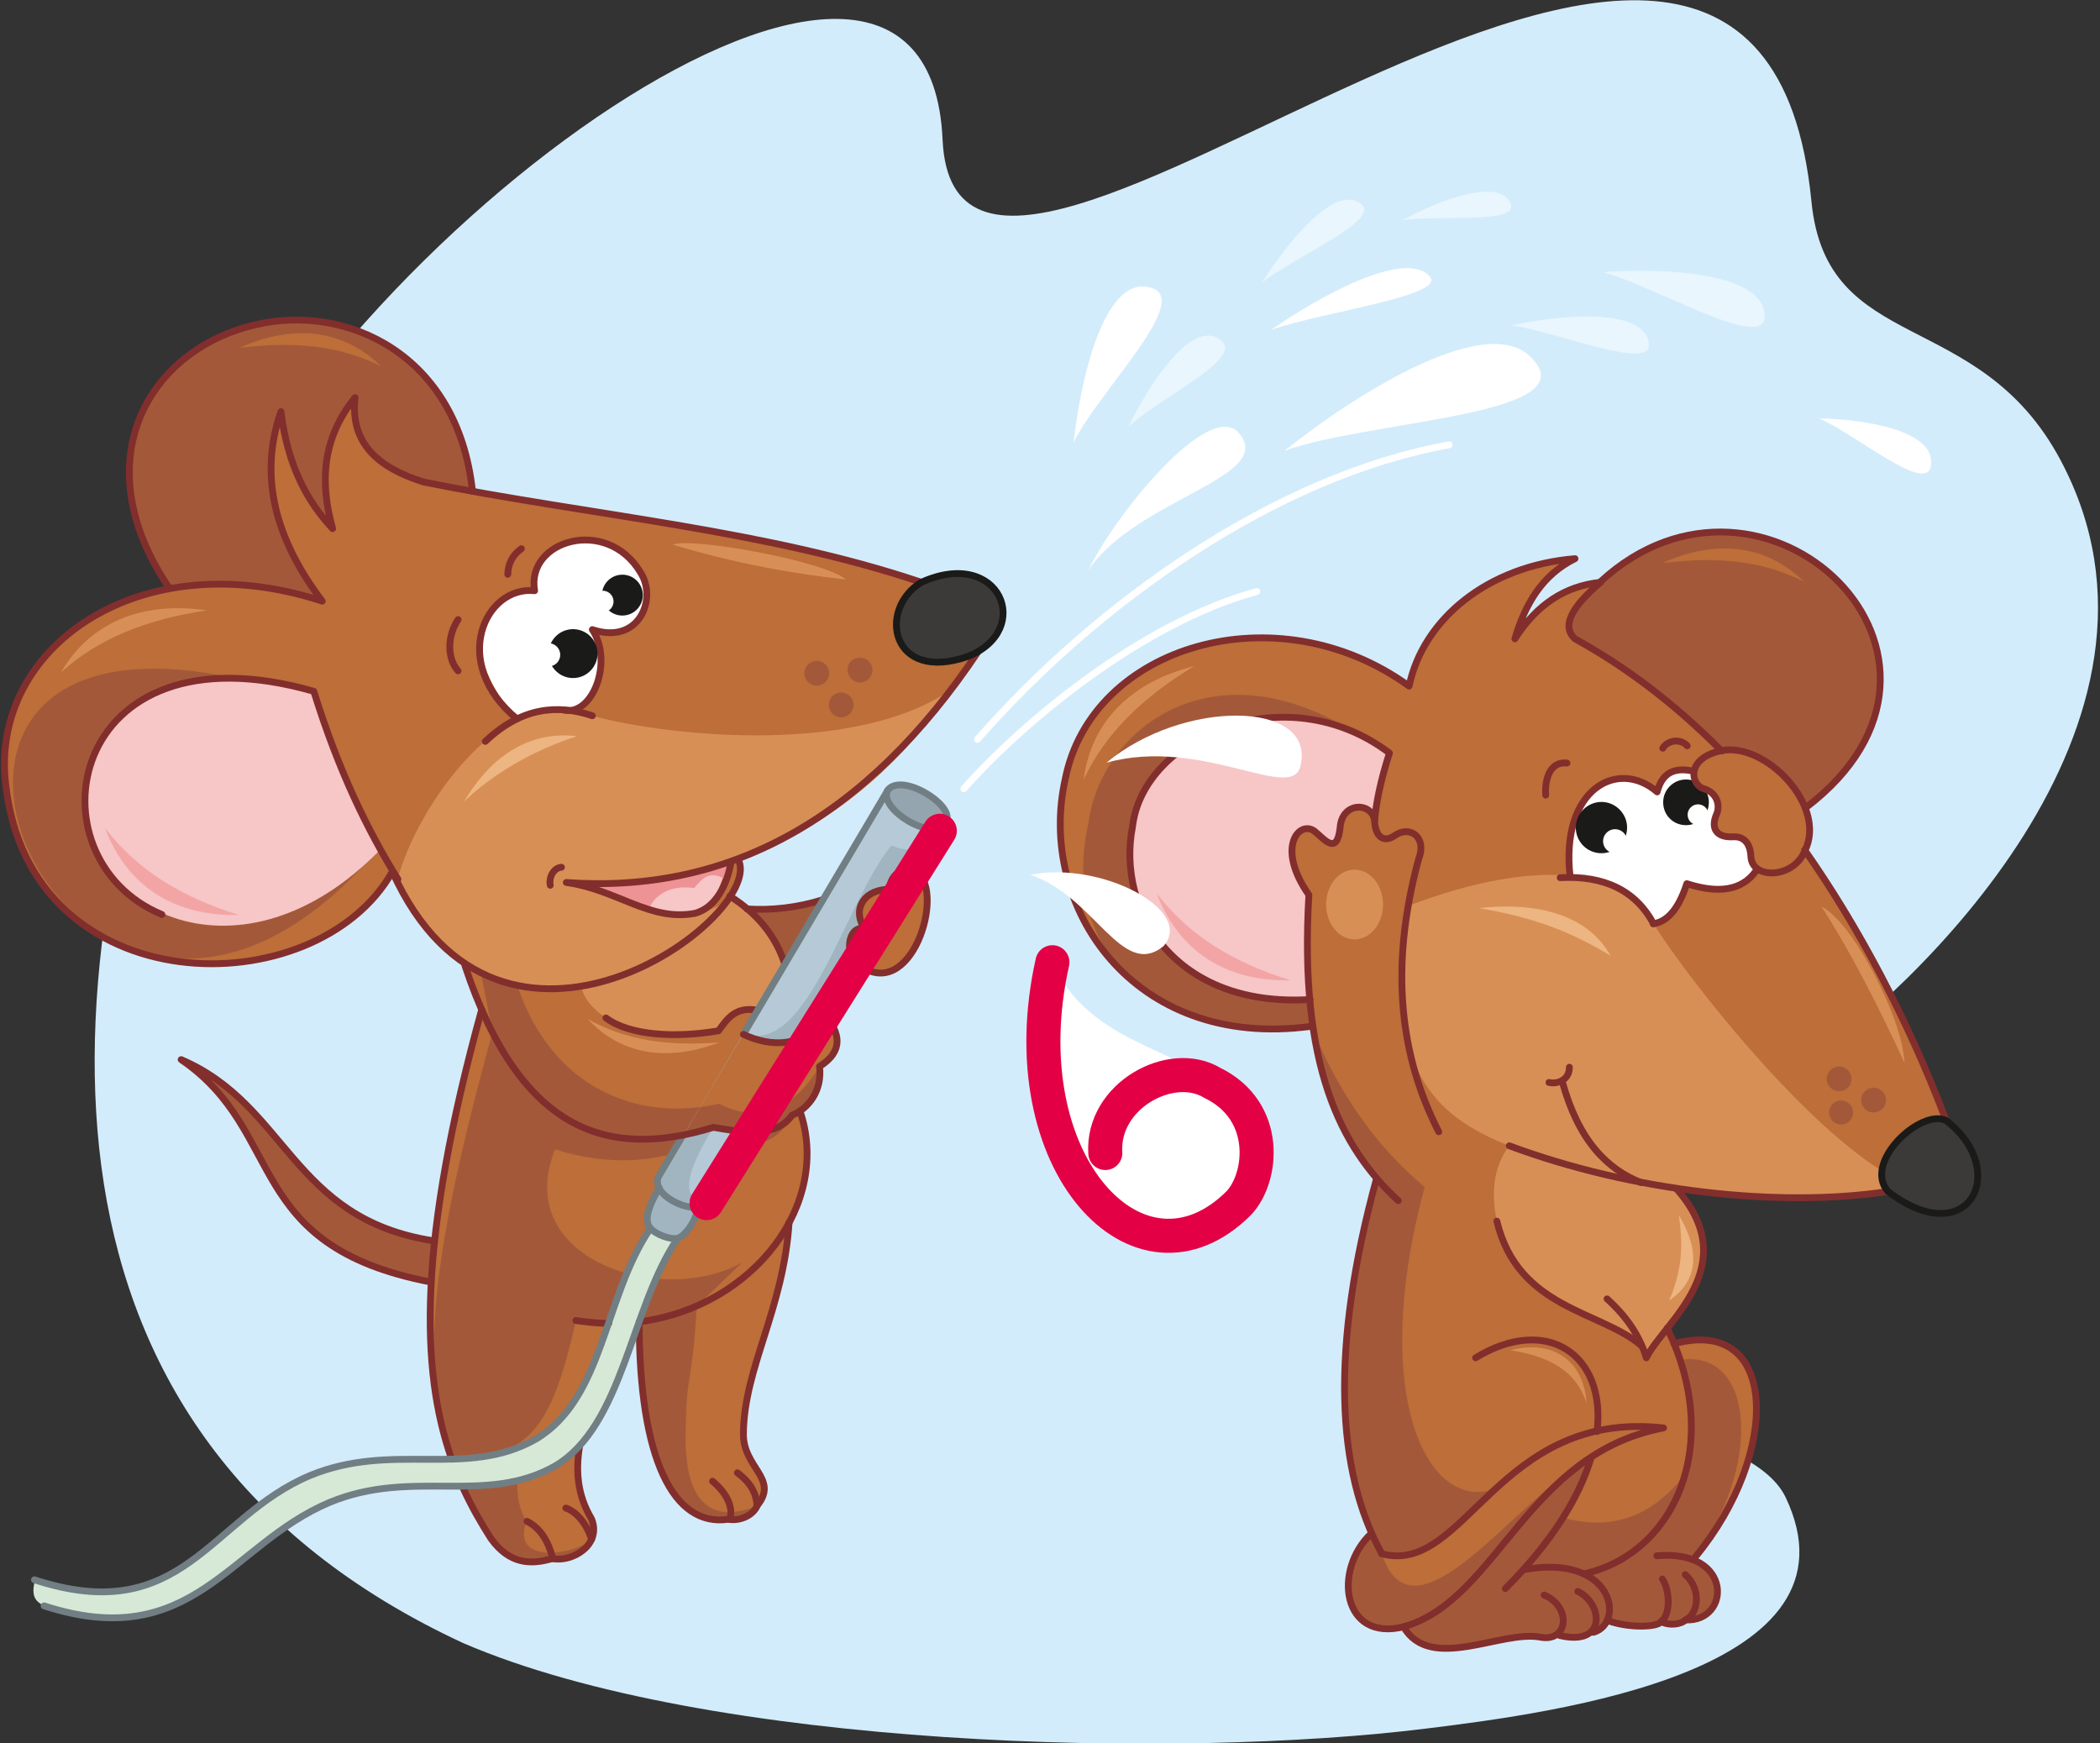<?xml version="1.0" encoding="utf-8"?>
<!-- Generator: Adobe Illustrator 21.1.0, SVG Export Plug-In . SVG Version: 6.00 Build 0)  -->
<svg version="1.1" id="Layer_1" xmlns="http://www.w3.org/2000/svg" xmlns:xlink="http://www.w3.org/1999/xlink" x="0px" y="0px"
	 viewBox="0 0 524 435" style="enable-background:new 0 0 524 435;" xml:space="preserve">
<rect x="0" y="0" width="524" height="435" fill="#333333" stroke="none"/>
<style type="text/css">
	.st0{fill-rule:evenodd;clip-rule:evenodd;fill:#D3ECFB;}
	.st1{fill-rule:evenodd;clip-rule:evenodd;fill:#A35939;}
	.st2{fill-rule:evenodd;clip-rule:evenodd;fill:#BD6E39;}
	.st3{fill-rule:evenodd;clip-rule:evenodd;fill:#F7C6C7;}
	.st4{fill-rule:evenodd;clip-rule:evenodd;fill:#D88F55;}
	.st5{fill:none;stroke:#822E2D;stroke-width:1.699;stroke-linecap:round;stroke-linejoin:round;stroke-miterlimit:22.926;}
	.st6{fill-rule:evenodd;clip-rule:evenodd;fill:#FFFFFF;}
	.st7{fill-rule:evenodd;clip-rule:evenodd;fill:#1A1A18;}
	.st8{fill-rule:evenodd;clip-rule:evenodd;fill:#3B3A39;}
	.st9{fill:none;stroke:#1A1A18;stroke-width:1.699;stroke-linecap:round;stroke-linejoin:round;stroke-miterlimit:22.926;}
	.st10{fill-rule:evenodd;clip-rule:evenodd;fill:#EDB581;}
	.st11{fill-rule:evenodd;clip-rule:evenodd;fill:#F3A5A6;}
	.st12{fill-rule:evenodd;clip-rule:evenodd;fill:#94A5AF;}
	.st13{fill-rule:evenodd;clip-rule:evenodd;fill:#D6E9D7;}
	.st14{fill-rule:evenodd;clip-rule:evenodd;fill:#EE9395;}
	.st15{fill-rule:evenodd;clip-rule:evenodd;fill:#B5CAD6;}
	.st16{fill-rule:evenodd;clip-rule:evenodd;fill:#A1B5C0;}
	.st17{fill:none;stroke:#717E84;stroke-width:1.699;stroke-linecap:round;stroke-linejoin:round;stroke-miterlimit:22.926;}
	.st18{fill-rule:evenodd;clip-rule:evenodd;fill:#E9F6FD;}
	.st19{fill:none;stroke:#FFFFFF;stroke-width:1.699;stroke-linecap:round;stroke-linejoin:round;stroke-miterlimit:22.926;}
	.st20{fill:none;stroke:#E30045;stroke-width:8.496;stroke-linecap:round;stroke-linejoin:round;stroke-miterlimit:22.926;}
</style>
<path class="st0" d="M115.6,410C3.4,358,11,244.5,48.6,145.9c33-86.2,182.9-194.9,186.6-111c3.6,79,203.2-123.8,216.8,15.4
	c3.8,38.6,41.7,26,62.2,64.6c34.9,65.6-37.7,133.1-65,151.5c-3,9.3-47.1,4.9-61.2,18.6c-8,7.7,12.8,32.2,8.4,41.2
	c-14.2,29.9,39.6,28,49.1,47.3c20.8,43.4-56.8,53.8-89.5,57.8C294.5,439,176.9,436.4,115.6,410z"/>
<path class="st1" d="M450.5,201.6l-72.5-42.4l21.4-14.1C440.2,107.5,499.8,164.1,450.5,201.6z"/>
<path class="st2" d="M429.7,187.5c15.3-1.4,24.8,15.5,20.6,24.6c15.6,21.3,26.9,44,35.3,67.5l-14.5,17.7l-77.1-9.3l22.1,43.4
	l1.7,3.9c21.4-5.5,30.2,19.7,4.7,53.9c7.6,2.8,8.6,15.2-1.8,15.1l-3,1.1l-3.1-0.7c-3.4,2-7.9,2-13.5-0.3c-2.9,3.5-6.9,4.8-11.9,3.8
	l-4.8,0.4c-11.4-0.9-27.7,8.6-34.1-2.6c-14,2.6-18.7-12.5-8.1-23.3c-9.2-24.9-9.1-51.3,1.3-88.6c-7.5-9.4-13.2-21.7-16.4-38.1
	c-44.6,6-68.4-30.1-61.3-61.7c6.6-33.4,52.8-47.1,85.8-23.2c3.5-16.7,19.6-30,41.4-31.8c-8.1,4-12.4,11.2-15,20
	c5.4-8.5,12.5-13.2,21.4-14.1c-7.6,6.4-9.7,11.1-6.4,14.1C405.8,166.3,418.2,175.8,429.7,187.5z"/>
<path class="st1" d="M355.5,296.2c-14.1,52,0.8,81.7,17.8,75.2c-9.5,5.4-12.5,20.1-28.5,16.3c8.2,24.9,34.8-15.8,52.2-23.7
	l-6.9,14.7c12.1,3.4,22.3-0.3,30.6-11.1c2.8-11.4,1.9-17.9-1.3-28.3c18.5-2.6,20.5,26.7,3.1,49.8c7.6,2.8,8.6,15.2-1.8,15.1l-3,1.1
	l-3.1-0.7c-3.4,2-7.9,2-13.5-0.3c-2.9,3.5-6.9,4.8-11.9,3.8l-4.8,0.4c-11.4-0.9-27.7,8.6-34.1-2.6c-14,2.6-18.7-12.5-8.1-23.3
	c-9.2-24.9-9.1-51.3,1.3-88.6c-7.5-9.4-13.2-21.7-16.4-38.1C335.1,275.2,344.9,287.3,355.5,296.2z"/>
<path class="st1" d="M327.1,256.1c-40.3,2.6-62.6-19-55.5-50.8c3-22.9,30.3-44.9,66.2-22.7l-23.6,31.6l12.6,35.1L327.1,256.1z"/>
<path class="st3" d="M326.8,249.3l-0.2-26c-8.2-12.2-2-18.7,1.4-15.9c4.7,4.1,6.8,3.7,6.4-1.2c2.1-5.4,6.4-6.1,8.6-1.6
	c0.4-4.4,1.4-9.6,3.7-16.8c-25.9-19.6-61.5-4-64.1,18.3C278.3,227.2,293,251.5,326.8,249.3z"/>
<path class="st4" d="M373.5,304.7c-1.6-7.6-0.6-13.8,3-18.7l19.2,6l22.5,4.6c17.2,19.5-3.3,33.5-7.5,42.2l-1.1-3.1
	C397.6,325.4,380.2,326,373.5,304.7z"/>
<path class="st4" d="M469.6,292.2l1.5,5.1c-33.4,3-65.2,0.7-94.5-11.4c-18.8-7.4-31.9-19.4-25.4-59.8c34.3-13.1,55.6-8.4,61.3,4.3
	C421.5,244.6,448.5,278.9,469.6,292.2z"/>
<path class="st5" d="M450.3,212.1c13,18.5,25.7,42,35.3,67.5 M327.1,256.1c-44.6,6-68.4-30.1-61.3-61.7
	c6.6-33.4,52.8-47.1,85.8-23.2c3.5-16.7,19.6-30,41.4-31.8c-8.1,4-12.4,11.2-15,20c5.4-8.5,12.5-13.2,21.4-14.1
	c-7.6,6.4-9.7,11.1-6.4,14.1c12.9,7.1,25,16.3,36.6,28"/>
<path class="st5" d="M471.1,297.3c-27,4.1-63.6,0.1-94.5-11.4"/>
<path class="st5" d="M348.9,299.6c-14.5-13.4-24.8-33.9-22.3-76.3c-8.4-12-2.3-18.7,1.4-15.9c2.4,1.9,5.6,6.3,6.4-0.9
	c0.4-6.4,7.8-6.5,8.6-1.8c0.1,4.1,2.3,5.7,5,3.8c3.9-2.7,8.1,0.5,6,5.8c-7.4,27.2-4.6,49.4,5,68.1"/>
<path class="st5" d="M343.5,294c-11.6,42.4-10.1,73.1,1.3,93.7"/>
<path class="st5" d="M389.8,269.8c4.1,14.9,11.2,21.9,19.7,25.3"/>
<path class="st5" d="M391.6,266.3c0,3.2-3,4.3-5.1,3.8"/>
<path class="st4" d="M338,234.4c3.9,0,7.1-3.9,7.1-8.7c0-4.8-3.2-8.7-7.1-8.7c-3.9,0-7.1,3.9-7.1,8.7
	C330.9,230.5,334.1,234.4,338,234.4z"/>
<path class="st1" d="M467.5,271.4c1.7,0,3.1,1.4,3.1,3.1c0,1.7-1.4,3.1-3.1,3.1s-3.1-1.4-3.1-3.1
	C464.4,272.8,465.8,271.4,467.5,271.4z M459.4,274.6c1.6,0,3,1.3,3,3c0,1.6-1.3,3-3,3c-1.7,0-3-1.3-3-3
	C456.4,275.9,457.7,274.6,459.4,274.6z M458.9,266.1c1.7,0,3.1,1.4,3.1,3.1c0,1.7-1.4,3.1-3.1,3.1c-1.7,0-3.1-1.4-3.1-3.1
	C455.8,267.5,457.2,266.1,458.9,266.1z"/>
<path class="st6" d="M421.9,192.4c1.2,4.2,4.1,4.5,6.2,6.7c1.8,3.2-4.3,9.6,5.3,9.6c3.8,0,3.2,5.8,4.7,8.7
	c-3.2,4.9-9.2,5.4-17.2,3.1c-1.6,4.6-4.4,7.9-8.4,10c-3.1-6.6-9.5-10.8-20.7-11.6c-2.6-22,11.9-29.8,21.7-21.3
	C414.8,192.6,418,191.6,421.9,192.4z"/>
<path class="st5" d="M389.3,219c11.1-0.6,18.9,3.3,23.3,11.5"/>
<path class="st5" d="M391.8,218.9c-2.6-22,11.9-29.8,21.7-21.3c1.3-5,4.5-6,8.4-5.3"/>
<path class="st5" d="M412.5,230.5c3.6-0.5,6.4-3.8,8.4-10c8.1,2.6,13.8,1.6,17.2-3.1"/>
<path class="st7" d="M399.6,212.9c3.5,0,6.4-2.9,6.4-6.4c0-3.5-2.9-6.4-6.4-6.4c-3.5,0-6.4,2.9-6.4,6.4
	C393.2,210,396,212.9,399.6,212.9z"/>
<circle class="st6" cx="403" cy="209.9" r="3"/>
<path class="st7" d="M420.7,205.9c3.1,0,5.7-2.5,5.7-5.7c0-3.1-2.5-5.7-5.7-5.7c-3.1,0-5.7,2.5-5.7,5.7
	C415,203.4,417.5,205.9,420.7,205.9z"/>
<circle class="st6" cx="423.7" cy="203.3" r="2.6"/>
<path class="st5" d="M391,190.4c-4.3-0.5-5.6,4.2-5.3,8"/>
<path class="st5" d="M414.9,186.7c1.2-2,4.4-2.5,6.1-0.6"/>
<path class="st5" d="M429.5,187.3c-9.1,2-7.5,8.6-4.4,9.5c3.4,1,4.1,4.1,3.3,6.2c-1.7,3.7-0.1,6.1,4.2,5.8c3.1-0.1,4.2,2.4,4.3,5
	c0.3,5.7,10.7,5.5,13.5-1.6C455.9,201,440.5,185.1,429.5,187.3z"/>
<path class="st5" d="M343,204.7c0.4-4.4,1.4-9.6,3.7-16.8c-25.9-19.6-61.5-4-64.1,18.3c-4.1,21,10.6,45.3,44.3,43.2"/>
<path class="st5" d="M399.3,145.2c40.9-37.8,100.6,19,51.2,56.4"/>
<path class="st5" d="M418.3,296.6c17.2,19.5-3.3,33.5-7.5,42.2c-1.6-5.3-4.8-10.2-9.8-14.7"/>
<path class="st5" d="M396.9,364.1c-2.9,9.5-9.6,20.6-21.3,32.3 M368.2,338.8c17.7-10.8,32.6-0.9,30.3,18.4"/>
<path class="st5" d="M409.6,335.8c-10.2-8.8-30.8-9.1-36.1-31.1"/>
<path class="st5" d="M380.1,391.7c22.5-4.2,25.5,13.3,17.5,15.6"/>
<path class="st5" d="M416,331.4c14.1,29,2,56.2-20.7,61.3"/>
<path class="st5" d="M344.8,387.7c20.8,5.6,28.9-36,70.3-31.4c-34.3,6.5-41.4,42.9-64.8,49.6c-15.4,3.9-17.8-14.2-8.1-23.3"/>
<path class="st5" d="M417.7,335.3c26.3-7.2,26.6,27.4,5.4,53.1"/>
<path class="st8" d="M485.6,279.6c16.2,12.5,5.6,33.1-14.5,17.7C464.7,290,479.4,276.5,485.6,279.6z"/>
<path class="st9" d="M485.6,279.6c16.2,12.5,5.6,33.1-14.5,17.7C464.7,290,479.4,276.5,485.6,279.6z"/>
<path class="st5" d="M393.7,397.1c6.2,2.9,7.4,13.8-4.5,11"/>
<path class="st5" d="M420.5,392.9c4.2,3.7,3.2,9.9,0.1,11.3c11.2,0.6,12.1-17.7-7.2-16"/>
<path class="st5" d="M420.6,404.2c-1.2,1.2-4.3,1.5-6.1,0.4c2.4-1.7,2.2-7.8,0.3-10.6"/>
<path class="st5" d="M385.3,398c6.9,2.9,6.1,11.9-1,10.5c-9.8-1.8-27.4,8.9-34.1-2.6"/>
<path class="st5" d="M414.5,404.6c-0.7,1.5-8.4,1.7-13.5-0.3"/>
<path class="st6" d="M257.1,218.3c17.6-3.6,41.2,8.9,33.2,17.8C279.9,244.5,273.2,223.6,257.1,218.3z"/>
<path class="st6" d="M262.6,240.1c-6.4,41.5,18.1,85.7,46.5,60.1c6-6.3,8.1-20.1-6.6-30C292.8,261.4,271.3,259.7,262.6,240.1z"/>
<path class="st10" d="M369.1,226.6c10.1,1.8,20.2,4.2,32.8,11.9C395,226.3,379.7,225.4,369.1,226.6z"/>
<path class="st10" d="M418.9,303.2c0.9,6.3,1.3,12.6-2.4,21.3C425.6,318.4,422.6,309.3,418.9,303.2z"/>
<path class="st2" d="M450.1,145.1c-10.4-5.2-21.7-6.3-35.3-4.6C428.1,134.5,440.6,135.8,450.1,145.1z"/>
<path class="st4" d="M395.9,350.2c-2.8-8.7-10-11.8-19-13.3C386.8,334.3,395.2,338.9,395.9,350.2z"/>
<path class="st4" d="M270.4,194.5c5.5-11.6,14.6-20.4,27.6-28.3C282.4,170.1,272.3,179.9,270.4,194.5z"/>
<path class="st11" d="M288.6,222.9c8.2,10.6,19,17.2,33.4,21.7C306.2,245,294.2,237.6,288.6,222.9z"/>
<path class="st4" d="M454.5,226.2c7.8,3.8,20.4,28.2,20.7,39C468.5,250.6,461.7,237.4,454.5,226.2z"/>
<path class="st12" d="M235.9,205.1c-3.7,5.9-16.2-3.9-14.5-7.8C224.9,192.2,239,201.4,235.9,205.1z"/>
<path class="st4" d="M141.4,235.8l41.3-11.8c6.2,4.7,10.6,10.2,13.2,16.6l-1.1,27.4l-53.4-10V235.8z"/>
<path class="st1" d="M186.4,226.8c2.7,0.8,5.9,5.3,9.6,13.4l9.3-15.8C199,226.5,192.4,227.2,186.4,226.8z"/>
<path class="st1" d="M107.6,320l0.5-10.4c-35.4-5.5-36.3-33.8-62.9-45.2C71.7,282.5,60.3,310.7,107.6,320z"/>
<path class="st2" d="M144.7,360.8c-1,5.7-0.8,11.8,3,18c2.6,6.5-4.8,11-9.8,9.9c-5.5,1.7-10.7,1.4-15.3-5c-2.6-3.9-5-8-7-12.7
	C129,371.1,138.7,367.6,144.7,360.8z M112.7,364.1c20.3,0,33.3-8.7,39.2-33.8l7.7-0.5c0,34.2,8.5,51.3,22.2,49.3
	c2.9,0.5,6.2-0.9,7.3-3.5c5.4-6.7-3.7-9.4-3.5-18c0.2-16.4,10-30.9,11.4-52.5c4.5-9.2,5.9-18.5,2.7-27.8c3.3-2.6,5.4-6,5-11.2
	c5.3-3.8,5.7-8,1.4-12.6l-16.9-1.3c-5.5-0.4-6.5,1.1-9.7,5.1c-10.1,1.8-22,1.5-28.1-3.2c-3.7-2.4-5.8-5.1-6.3-7.9l-29-5.2l4.2,11
	C104.2,309.9,104.9,341.9,112.7,364.1z"/>
<path class="st1" d="M130.3,360.8c-1,5.7-2.6,12.7,1.1,18.9c-4,10.3,11,8.7,16.2,4.5c-7.3,9.2-20.4,6-25.1-0.4c-2.6-3.9-5-8-7-12.7
	C129,371.1,124.3,367.6,130.3,360.8z M112.7,364.1c20.3,0,25.2-9.4,31-34.5l15.9,0.3c0,34.2,9,51.4,22.6,49.4c2.9,0.5,5.8-1,6.8-3.6
	c-16.7,6.8-18.1-9.4-17.9-18c0.2-16.4,1.4-10,2.8-31.8l11.3-10.9c-20,11.3-57.7-0.7-46.7-28.2c12.5,3.9,24.9,3.9,37.4-1.8
	c7.1,0.5,16.8,3.4,21.8-6.8c6.1-3.4,7.5-7.6,6.9-12.2c-7,11.3-15.4,14.4-25.2,9.4c-19.9,4.6-41.8-3.5-50.5-30l-9-3.1l3,15.2
	C106.9,315.6,104.9,341.9,112.7,364.1z"/>
<path class="st13" d="M8.8,394.1c-1.2,4.2,0.1,5.6,2.3,6.6c39.3,12.1,47.5-17.2,71.2-25.8c18.6-7.7,37.2,0.1,55-8.4
	c16.6-8.1,19.7-40.3,31.8-57.5l-6.8-2.5c-11.8,17.3-11.5,42.4-28.6,52.5c-17.5,9.9-35.6,0.5-56.4,9.1
	C52.5,378.6,45.8,406.2,8.8,394.1z"/>
<path class="st1" d="M42.3,146.8l55.1,6.3l10.6-8l9.9-5.5c4.5-46.4-28.7-64.3-54.2-58.4C37.3,87.1,20.7,114.8,42.3,146.8z"/>
<path class="st2" d="M184.5,214.7l50.8-39.9l9-12.4L230,145.3c-38.8-13.1-82.7-16.7-124.1-25c-11.2-3.5-18.5-9.5-17.2-21.1
	c-8.3,10.2-8.8,21.3-5.6,32.7c-6.3-6.7-11.2-15.6-12.9-29.2c-5.7,16.4-1.2,32.1,10.3,47.3c-45.6-14.9-82.9,11.6-79,45.5
	c5.9,55.4,77.5,55.8,96.5,22C124.9,277,190.1,229,184.5,214.7z"/>
<path class="st1" d="M71.1,172.5c-122.2-37.2-56.6,124.6,19.3,43.8L71.1,172.5z"/>
<path class="st3" d="M78.3,172.5c-34.9-9.4-53.8,3.7-57,25.5c-0.9,29.8,39.1,49.4,73.6,14C88.7,201.9,83.9,190.5,78.3,172.5z"/>
<path class="st3" d="M178.3,224.5l3.7-9.7c-13.9,4.5-18.5,5-40.9,5.4C158.2,223,165.2,234.4,178.3,224.5z"/>
<path class="st14" d="M173.2,221.6c2.5-3,4.1-4.3,8-2.1l1.2-4.3c-13.9,4.5-18.8,4.6-41.1,5l20.7,6.4
	C163.7,222.8,167.9,220.8,173.2,221.6z"/>
<path class="st4" d="M237.5,171.9c-23.7,36-60,50.8-96.4,48.5c13.9,1.2,27.4,13.9,41.6,3.6c-8.3,10.4-19.3,17.6-33.2,21.5
	c-23.8,3.8-41.1-4.1-50.3-26.1c4.8-18.1,26.9-50.4,48.5-40.8C168.3,184.1,214.4,188.3,237.5,171.9z"/>
<path class="st5" d="M229.9,145.3c-38.8-13.1-82.7-16.7-124.1-25c-11.2-3.5-18.5-9.5-17.2-21.1c-8.3,10.2-8.8,21.3-5.6,32.7
	c-6.3-6.7-11.2-15.6-12.9-29.2c-5.7,16.4-1.2,32.1,10.3,47.3c-45.6-14.9-82.9,11.6-79,45.5c5.9,55.4,77.5,55.8,96.5,22
	c27,59.7,92.2,11.8,86.5-2.6"/>
<path class="st5" d="M244.2,162.4c-28.1,42.1-62.7,60.7-102.9,57.8c12.8,1.8,20.8,9.8,32.1,7.7c5.2-1.4,8-7.1,9-12.7"/>
<path class="st5" d="M117.9,122.6C114.2,88.1,86.2,75.8,63.9,81c-26.7,6.1-43.3,33.8-21.7,65.7"/>
<path class="st5" d="M99.3,219.4c-7.5-12.1-14.7-26.7-21-46.9c-61.8-17.7-71.8,41.6-37.9,55.7"/>
<path class="st8" d="M229.9,145.3c19.6-8.9,28.2,11.9,11.6,18.5C222.3,170.5,218.9,152,229.9,145.3z"/>
<path class="st9" d="M229.9,145.3c19.6-8.9,28.2,11.9,11.6,18.5C222.3,170.5,218.9,152,229.9,145.3z"/>
<path class="st6" d="M140.7,177.1L137,177l-8.1,2.4c-16.1-19-7.9-31.5,4.4-32c-2.2-12.6,18-18.6,26.4-4.6c4.3,6.6-0.3,18.2-12,14.3
	C153.1,165.1,147.8,178.6,140.7,177.1z"/>
<path class="st5" d="M129,179.4c-17-14.1-7.9-33.3,4.4-32c-2.2-12.6,18-18.6,26.4-4.6c4.3,6.6-0.3,18.2-12,14.3
	c5.3,8,0.1,21.5-7,20.1"/>
<path class="st5" d="M137.3,220.9c-0.4-2.2,1-4.4,2.8-4.5"/>
<path class="st5" d="M114.3,154.6c-2.8,4.2-2.7,9.8,0,12.8"/>
<path class="st5" d="M130.1,136.9c-2.1,1.5-3.3,3.6-3.4,6.4"/>
<path class="st5" d="M115.5,371.2c2.1,4.6,4.5,8.8,7,12.7c4.6,6.4,9.9,6.6,15.3,5c5.1,1,12.4-3.5,9.8-9.9c-3.7-6.2-3.9-12.3-3-18
	 M120.2,251.9c-16,58-15.3,90-7.5,112.2"/>
<path class="st5" d="M108.1,309.6c-35.4-5.5-36.3-33.8-62.9-45.2c26.5,18.1,15.1,46.4,62.3,55.5"/>
<path class="st5" d="M159.8,329.8c28.5-3.9,47.7-29.6,39.8-52.6 M143.7,329.5c2.8,0.4,5.5,0.7,8.2,0.7"/>
<path class="st5" d="M159.5,329.8c0,34.2,8.5,51.3,22.2,49.3c2.9,0.5,6.2-0.9,7.3-3.5c5.4-6.7-3.7-9.4-3.5-18
	c0.2-16.4,10-30.9,11.4-52.6"/>
<path class="st5" d="M137.9,388.7c-1.1-4-2.9-7.3-6.4-9.1"/>
<path class="st5" d="M147.6,384.1c-1.1-3.7-3.7-6.9-6.4-7.8"/>
<path class="st5" d="M177.8,369.6c3.8,3.2,5.2,6.7,4.3,9.5"/>
<path class="st5" d="M184,367.5c3.5,2.6,4.7,5.3,4.9,8.1"/>
<ellipse transform="matrix(0.998 -6.244095e-02 6.244095e-02 0.998 -9.908 9.245)" class="st7" cx="143" cy="163.1" rx="6.1" ry="6.1"/>
<ellipse transform="matrix(0.998 -6.262641e-02 6.262641e-02 0.998 -9.967 8.892)" class="st6" cx="136.9" cy="163.4" rx="2.9" ry="2.9"/>
<ellipse transform="matrix(0.998 -6.240438e-02 6.240438e-02 0.998 -8.962 9.983)" class="st7" cx="155.3" cy="148.5" rx="5.1" ry="5.1"/>
<ellipse transform="matrix(0.998 -6.229709e-02 6.229709e-02 0.998 -9.056 9.664)" class="st6" cx="150.4" cy="150.1" rx="2.7" ry="2.7"/>
<path class="st15" d="M164.3,293.9l6.3-10.7l50.8-85.9c-2,4.5,11.3,12.9,14.5,7.8l-30.4,48.5c-4.8,8.1-11.9,8.1-20.1,4.5l-14.9,25.3
	l7.5-2l9.4,1.1l-11.1,17.7l-2.1,1.3c-1.7,4.7-3.4,7.3-5.2,7.7l-3.7-0.6l-3.2-2c-1.2-2.9-1-6.2,2.2-10.1V293.9z"/>
<path class="st16" d="M164.3,293.9l6.3-10.7l14.9-25.3c16.1,5.8,25.4-33,36.9-46.9c3.3,1.2,7.9,3,13.5-6l-30.4,48.5
	c-4.8,8.1-11.9,8.1-20.1,4.5l-14.9,25.3l7.5-2c-8.4,13.7-7.2,18.3-1.6,18.8l-2.1,1.3c-1.7,4.7-3.4,7.3-5.2,7.7l-3.7-0.6l-3.2-2
	c-1.2-2.9-1-6.2,2.2-10.1L164.3,293.9z"/>
<path class="st5" d="M189,252.1c-5.5-1.1-7.7,2.3-9.7,5.1c-10.4,1.8-22.1,1.3-28.1-3.2"/>
<path class="st17" d="M221.4,197.3c3.5-5,17.6,4.2,14.5,7.8"/>
<path class="st17" d="M162.3,306.5c-11.8,17.3-11.5,42.4-28.6,52.6c-17.5,9.9-35.6,0.5-56.4,9.1c-24.9,10.5-31.7,38.1-68.7,26"/>
<path class="st17" d="M169.1,309c-11.8,17.3-13.5,46.7-30.6,56.8c-17.5,9.9-35.6,0.5-56.3,9.1C57.3,385.4,48,412.7,11,400.7"/>
<path class="st17" d="M164.5,296.4c-3.5,5.9-3.5,8.6-2.2,10.1c1.2,1.4,4.8,2.9,6.8,2.5c1.3-0.4,4-3,5.2-7.7"/>
<path class="st5" d="M182.1,223.6c7,4.4,11.5,10.1,13.7,16.9"/>
<path class="st5" d="M205.3,224.5c-6.3,2-12.9,2.7-18.9,2.3"/>
<path class="st1" d="M214.6,164.1c1.7,0,3.1,1.4,3.1,3.1c0,1.7-1.4,3.1-3.1,3.1c-1.7,0-3.1-1.4-3.1-3.1
	C211.4,165.4,212.8,164.1,214.6,164.1z M209.9,172.8c1.7,0,3.1,1.4,3.1,3.1c0,1.7-1.4,3.1-3.1,3.1c-1.7,0-3.1-1.4-3.1-3.1
	C206.8,174.2,208.1,172.8,209.9,172.8z M203.8,164.9c1.7,0,3.1,1.4,3.1,3.1c0,1.7-1.4,3.1-3.1,3.1c-1.7,0-3.1-1.4-3.1-3.1
	C200.7,166.3,202.1,164.9,203.8,164.9z"/>
<path class="st6" d="M271.5,142.4c6.9-14.3,29.9-42.3,37.4-34.6C319.2,119,283.4,124.4,271.5,142.4z"/>
<path class="st6" d="M267.9,110.4c1.7-15.7,7.5-40.8,18.4-38.8C299,73.6,274.1,97.5,267.9,110.4z"/>
<path class="st18" d="M281.5,106.6c5.1-10.4,15.3-26.3,22.4-22.2C312.2,88.9,289,99.2,281.5,106.6z"/>
<path class="st6" d="M320.5,112.5c18.5-14.8,51.7-35.4,62.1-22.7C395.2,103.8,341.3,104.9,320.5,112.5z"/>
<path class="st18" d="M314.9,70.5c6.2-9.8,18-24.6,24.6-19.7C345.1,54.8,323.1,64,314.9,70.5z"/>
<path class="st6" d="M317.2,82.3c11.8-8.2,32.8-19.9,39.3-13.6C362.1,73.7,330.3,77.7,317.2,82.3z"/>
<path class="st18" d="M350,54.9c8.8-4.8,24.1-10.7,26.9-4.2C379.4,56,359,53.6,350,54.9z"/>
<path class="st18" d="M377.1,81.2c12.4-2.7,33.1-4.5,34.3,4.4C412.6,92.9,388.5,82.7,377.1,81.2z"/>
<path class="st6" d="M453.9,104.4c11.3,0.2,29.3,3,27.9,11.8C480.8,123.5,463.2,108.4,453.9,104.4z"/>
<path class="st18" d="M400,67.9c15.3-1.1,40.4,0.1,40.3,11C440.5,87.9,413.4,71.6,400,67.9z"/>
<path class="st6" d="M276.1,190.3c19.2-15.9,51.7-15.5,48.5,0.3C323.2,201,300.4,183.6,276.1,190.3z"/>
<path class="st19" d="M240.5,196.8c14.8-16.7,44.5-41.4,73.1-49.2"/>
<path class="st19" d="M243.9,184.5c30.1-34.4,74.7-65.8,117.7-73.5"/>
<path class="st10" d="M115.8,200c7.4-7.1,17.5-12.9,28.2-16.3C130.3,182.1,121.2,190.8,115.8,200z"/>
<path class="st2" d="M95.1,91.4c-10.4-5.2-21.7-6.3-35.3-4.6C73.1,80.8,85.6,82.1,95.1,91.4z"/>
<path class="st4" d="M15.2,167.8c9.5-8.6,21.3-13.2,36.4-15.5C35.6,150,22.6,155.1,15.2,167.8z"/>
<path class="st4" d="M146.7,254.3c9.5,5.3,20,6.8,32.8,5.8C166.7,265,155,263.3,146.7,254.3z"/>
<path class="st11" d="M26.2,206.6c8.2,10.6,19,17.2,33.4,21.7C43.7,228.7,31.7,221.3,26.2,206.6z"/>
<path class="st4" d="M167.9,135.9c4.6-1.9,37.6,4,43.2,8.7C198.1,143.2,183.4,140.6,167.9,135.9z"/>
<path class="st5" d="M121.1,185c9.1-8.6,18-9.3,26.7-6.4"/>
<path class="st17" d="M185.6,257.9l35.8-60.5c-2,4.5,11.3,12.9,14.5,7.8l-7.4,11.8 M187.5,282.3L176.4,300c-1.7,3.7-13.9-1-12.2-6.2
	l6.3-10.7 M215.4,237.8l-9.5,15.6"/>
<path class="st2" d="M228.8,217.7c-2.9-2-6.6,0.2-6.9,4.2c-5.9,0-9.4,4.5-6.3,9.7c-4.3-0.4-4.8,6.9-1.4,9.1
	C227.4,250.6,235.9,222.6,228.8,217.7z"/>
<path class="st5" d="M228.8,217.7c-2.9-2-6.6,0.2-6.9,4.2c-5.9,0-9.4,4.5-6.3,9.7c-4.3-0.4-4.8,6.9-1.4,9.1
	C227.4,250.6,235.9,222.6,228.8,217.7z"/>
<path class="st5" d="M116,240.9c14.1,42.6,36.6,48.2,62,40.4c8.1,1.4,15.7,2.5,19.6-3c4.2-1.7,7.6-6.2,6.9-12.2
	c6.1-3.8,5.1-8.5,1.4-12.6c-5.2,8.1-13.6,7.8-20.4,4.6"/>
<path class="st20" d="M262.6,240.1c-11.2,50.2,21.8,84.8,46.5,60.1c6-6.3,7.8-23-6.6-30c-10.2-6.2-27.6,3.2-26.7,17.5"/>
<line class="st20" x1="234.5" y1="207.3" x2="176.3" y2="300.2"/>
</svg>
